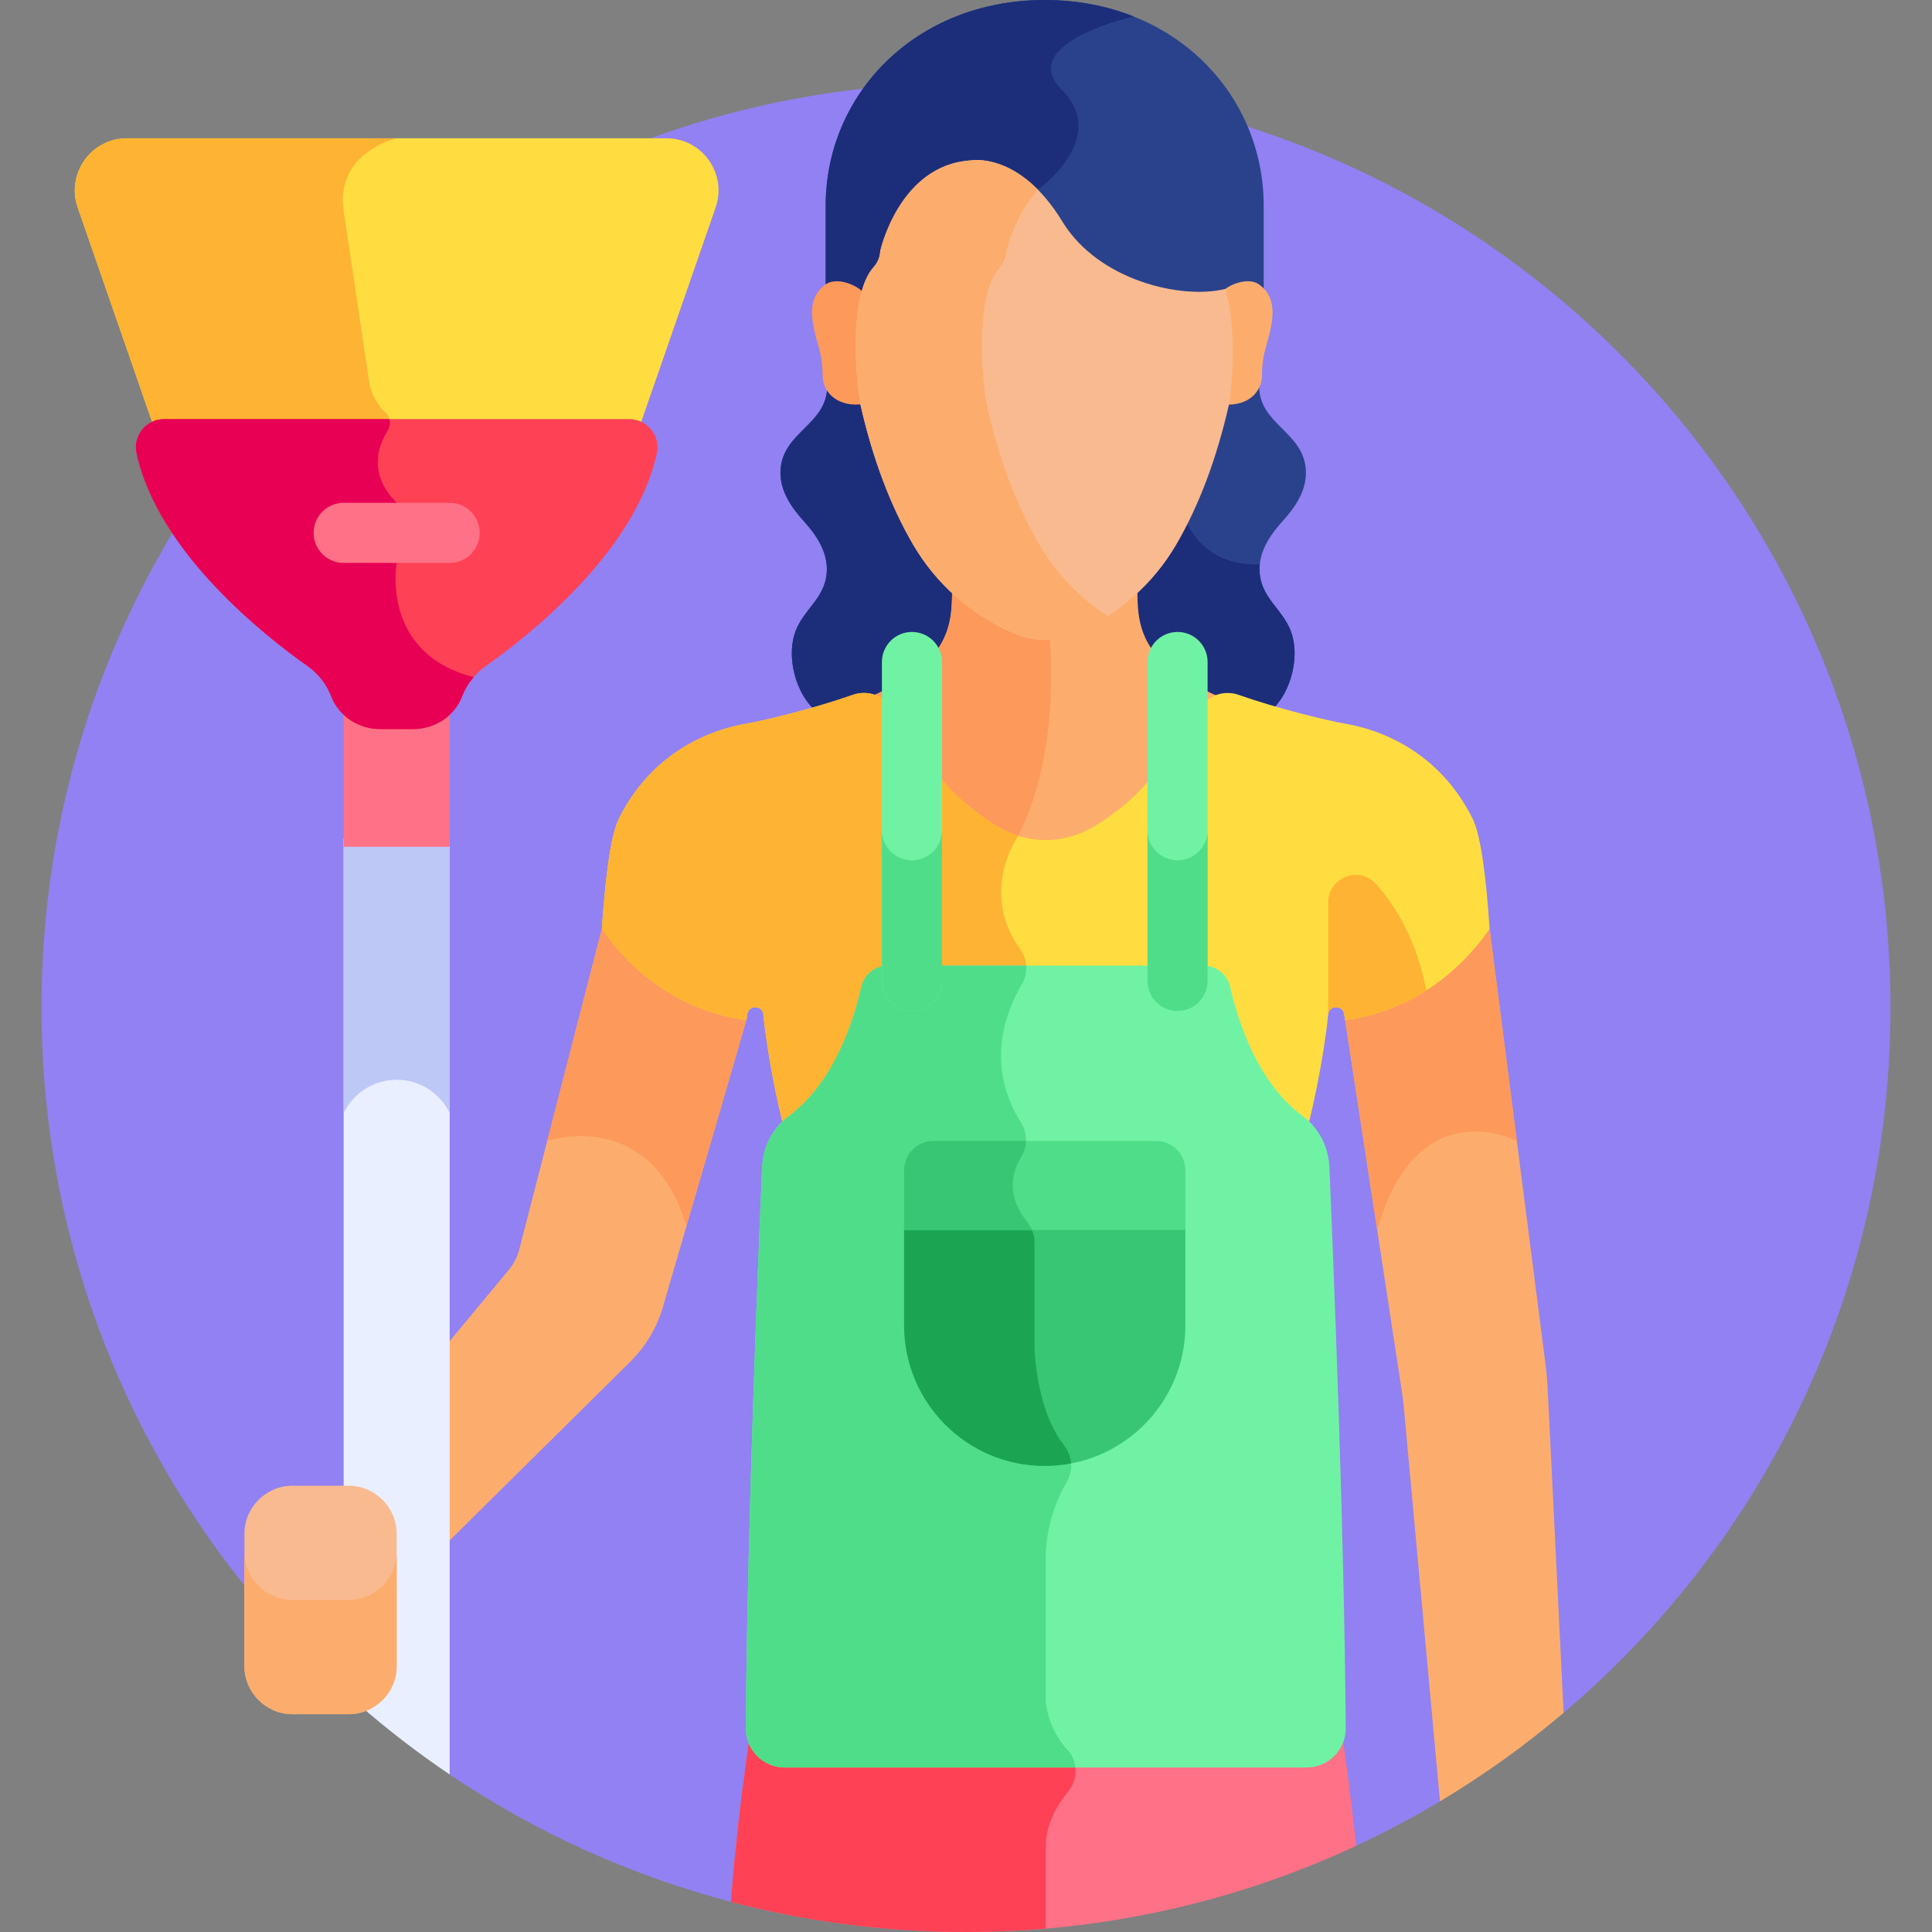 <svg id="Layer_1" enable-background="new 0 0 512 512" height="512" viewBox="0 0 512 512" width="512" xmlns="http://www.w3.org/2000/svg"><rect x="0" y="0" width="512" height="512" fill="#808080" stroke="none"/><g><path d="m119.169 470.257c22.472 15.158 47.597 26.678 74.528 33.739l165.664-14.822c7.639-3.56 15.065-7.498 22.251-11.798l32.761-23.46c52.988-44.941 86.629-111.995 86.629-186.917 0-135.311-109.691-245.002-245.002-245.002s-245.002 109.691-245.002 245.002c0 67.405 27.226 128.448 71.274 172.745z" fill="#9181f2"/><path d="m346.025 124.072c-.942-9.663-12.06-11.646-12.33-21.402-.004-.154 0-.305.002-.458h-114.475c.002.152.006.304.002.458-.27 9.756-11.388 11.739-12.33 21.402-.566 5.807 2.957 10.511 6.114 14.027s6.665 8.269 6.051 14.065c-.69 6.519-6.065 9.362-8.233 15.118-2.242 5.953-.415 13.829 2.956 18.455 3.371 4.627 7.91 6.773 12.292 8.786h100.77c4.382-2.013 8.921-4.159 12.292-8.786s5.198-12.502 2.956-18.455c-2.168-5.756-7.543-8.599-8.233-15.118-.614-5.796 2.894-10.549 6.051-14.065 3.158-3.516 6.682-8.22 6.115-14.027z" fill="#2a428c"/><path d="m339.136 185.737c3.371-4.627 5.198-12.503 2.956-18.456-2.168-5.756-7.543-8.599-8.233-15.118-.094-.891-.081-1.754.003-2.594-20.416.642-21.799-19.588-21.799-19.588l-26.623-27.769h-66.218c.002.152.006.304.002.458-.271 9.756-11.388 11.739-12.331 21.402-.566 5.807 2.958 10.511 6.115 14.027s6.665 8.269 6.051 14.065c-.69 6.519-6.065 9.362-8.233 15.118-2.242 5.953-.415 13.829 2.956 18.456s7.91 6.772 12.292 8.786h100.769c4.383-2.014 8.922-4.16 12.293-8.787z" fill="#1c2e7a"/><g><path d="m159.507 246.139-21.88 84.922c-.515 1.999-1.466 3.86-2.784 5.449l-16.735 20.171v52.604l48.979-48.477c4.04-3.998 6.993-8.96 8.582-14.417l22.142-76.056z" fill="#fcad6d"/><path d="m181.92 324.915 15.889-54.579-38.302-24.196-14.486 56.223s27.207-9.348 36.899 22.552z" fill="#fd995b"/></g><path d="m410.127 367.517c-.089-1.814-.25-3.625-.481-5.426l-14.882-115.951-38.303 24.196 14.973 97.896c.272 1.782.491 3.571.656 5.366l9.522 103.779c11.575-6.926 22.527-14.781 32.761-23.461z" fill="#fcad6d"/><path d="m401.98 302.363-7.216-56.223-38.303 24.196 8.51 55.641c10.576-37.415 37.009-23.614 37.009-23.614z" fill="#fd995b"/><g><path d="m234.392 188.846c3.119 3.832 6.588 9.058 10.012 14.537 4.55 7.279 11.181 12.789 17.232 16.695 8.934 5.767 20.402 5.767 29.337 0 6.051-3.906 12.682-9.416 17.232-16.695 3.553-5.685 7.153-11.021 10.361-14.888 1.576-1.899 3.834-2.987 6.198-3.14-6.201-2.455-10.587-5.341-12.7-6.572-10.933-7.961-10.632-16.016-10.632-23.822-5.954 5.322-16.095 12.076-24.56 12.487-8.465-.411-18.606-7.165-24.56-12.487 0 7.806.302 15.861-10.632 23.822-2.161 1.259-6.693 4.249-13.117 6.738-.116.045-.234.087-.351.131 2.367.172 4.62 1.277 6.18 3.194z" fill="#fcad6d"/><path d="m252.312 154.962c0 7.806.301 15.861-10.632 23.822-2.161 1.259-6.693 4.249-13.117 6.739-.116.045-.234.087-.351.131 2.367.171 4.62 1.276 6.179 3.192 3.119 3.832 6.587 9.058 10.012 14.537 4.55 7.28 11.181 12.789 17.232 16.695 2.273 1.468 4.712 2.557 7.23 3.278.304-.552.6-1.102.875-1.646 9.711-19.194 9.336-42.532 8.319-54.371-.398.045-.797.092-1.189.111-8.463-.412-18.604-7.166-24.558-12.488z" fill="#fd995b"/></g><path d="m390.224 216.878c-9.176-18.353-25.283-23.478-32.621-24.888-6.411-1.079-19.717-4.443-29.324-7.839-3.499-1.237-7.372-.16-9.74 2.698-10.656 12.861-10.785 20.723-27.578 31.558-8.413 5.428-18.633 5.82-27.652 0-16.792-10.835-16.955-18.737-27.578-31.558-2.367-2.857-6.241-3.934-9.74-2.698-9.607 3.395-22.913 6.759-29.324 7.839-7.338 1.409-23.445 6.534-32.621 24.888-2.251 4.501-3.606 15.627-4.54 29.261 5.551 8.056 17.669 21.404 38.303 24.197.082-.565.165-1.107.249-1.624.399-2.458 3.987-2.351 4.231.128.343 3.494.722 5.9 1.113 8.552v-.001c1.122 7.271 2.57 14.428 4.373 21.658.664-.719 1.381-1.393 2.182-1.981 12.451-9.147 17.785-25.972 19.857-35.188.581-2.582 2.85-4.385 5.519-4.385h83.605c2.669 0 4.939 1.803 5.518 4.385 2.074 9.216 7.409 26.042 19.857 35.188.801.588 1.518 1.262 2.182 1.982 1.804-7.23 3.252-14.387 4.373-21.658v.001c.39-2.653.77-5.058 1.113-8.552.243-2.479 3.832-2.586 4.231-.128.084.517.167 1.059.249 1.624 20.633-2.792 32.752-16.14 38.303-24.197-.934-13.635-2.29-24.761-4.54-29.262z" fill="#ffdd40"/><path d="m270.411 251.628c-10.414-14.446-1.885-28.118-.67-29.919.046-.069.089-.14.135-.209-2.229-.697-4.432-1.715-6.567-3.092-16.792-10.835-16.955-18.737-27.578-31.558-2.367-2.857-6.241-3.935-9.74-2.698-9.607 3.395-22.913 6.759-29.324 7.839-7.338 1.409-23.445 6.534-32.621 24.888-2.251 4.501-3.606 15.627-4.54 29.261 5.551 8.056 17.669 21.404 38.302 24.196.082-.565.166-1.107.25-1.624.399-2.458 3.987-2.351 4.23.128.343 3.495.723 5.9 1.113 8.552 1.122 7.271 2.57 14.428 4.373 21.658.664-.72 1.381-1.393 2.181-1.981 12.45-9.147 17.785-25.972 19.857-35.188.581-2.582 2.851-4.385 5.52-4.385h36.58c.239-2.042-.257-4.143-1.501-5.868z" fill="#ffb332"/><path d="m193.696 503.996c19.895 5.216 40.773 8.004 62.304 8.004 36.935 0 71.953-8.189 103.361-22.826-1.217-12.102-2.721-23.479-4.348-33.879.008.91.015 1.816.021 2.716.035 4.866-3.903 8.8-8.751 8.8h-138.295c-4.876 0-8.786-3.963-8.752-8.8.003-.485.007-.975.011-1.464-2.218 14.407-4.215 30.478-5.551 47.449z" fill="#ff7186"/><path d="m277.135 511.092v-21.778c0-5.793 2.865-10.784 5.885-14.435 1.91-2.309 2.474-5.367 1.641-8.068h-76.674c-4.876 0-8.786-3.963-8.752-8.8.003-.485.007-.975.011-1.464-2.218 14.406-4.215 30.477-5.551 47.448 19.896 5.217 40.774 8.005 62.305 8.005 7.121 0 14.169-.311 21.135-.908z" fill="#ff4155"/><path d="m352.303 309.268c-.228-5.32-2.756-10.33-7.047-13.483-12.114-8.901-17.288-25.55-19.245-34.254-.742-3.299-3.691-5.628-7.072-5.628-9.425 0-74.18 0-83.605 0-3.382 0-6.331 2.328-7.073 5.628-1.957 8.704-7.131 25.354-19.245 34.254-4.291 3.153-6.819 8.163-7.048 13.483-1.101 25.655-3.962 96.575-4.323 148.733-.04 5.737 4.607 10.404 10.344 10.404h138.295c5.737 0 10.384-4.666 10.344-10.404-.363-52.158-3.224-123.078-4.325-148.733z" fill="#70f2a4"/><path d="m282.818 463.623c-4.142-4.43-5.299-9.871-5.592-11.82-.063-.417-.091-.831-.091-1.252v-37.486c0-8.806 3.021-15.947 5.63-20.472 1.754-3.042 1.373-6.827-.796-9.588-7.652-9.739-7.813-26.306-7.813-26.306v-27.45c0-1.977-.702-3.885-1.941-5.426-5.776-7.189-3.924-13.475-1.517-17.355 1.722-2.776 1.559-6.289-.176-9.058-9.538-15.227-3.935-29.436.28-36.585.892-1.513 1.261-3.235 1.139-4.923-16.7 0-32.338 0-36.609 0-3.382 0-6.331 2.328-7.073 5.628-1.957 8.704-7.131 25.353-19.245 34.254-4.291 3.153-6.819 8.163-7.048 13.483-1.101 25.655-3.962 96.575-4.323 148.733-.04 5.737 4.607 10.403 10.344 10.403h77.004c-.182-1.737-.901-3.42-2.173-4.78z" fill="#50dd89"/><g><path d="m241.68 267.916c-4.398 0-7.963-3.565-7.963-7.963v-84.517c0-4.398 3.565-7.963 7.963-7.963s7.963 3.565 7.963 7.963v84.517c0 4.398-3.565 7.963-7.963 7.963z" fill="#70f2a4"/></g><g><path d="m312.063 267.916c-4.398 0-7.963-3.565-7.963-7.963v-84.517c0-4.398 3.565-7.963 7.963-7.963s7.963 3.565 7.963 7.963v84.517c0 4.398-3.565 7.963-7.963 7.963z" fill="#70f2a4"/></g><path d="m241.68 227.984c-4.398 0-7.963-3.565-7.963-7.963v39.932c0 4.398 3.565 7.963 7.963 7.963s7.963-3.565 7.963-7.963v-39.932c0 4.398-3.565 7.963-7.963 7.963z" fill="#50dd89"/><path d="m312.063 227.984c-4.398 0-7.963-3.565-7.963-7.963v39.932c0 4.398 3.565 7.963 7.963 7.963s7.963-3.565 7.963-7.963v-39.932c0 4.398-3.565 7.963-7.963 7.963z" fill="#50dd89"/><path d="m176.584 36.642h-142.925c-9.51 0-16.182 9.378-13.064 18.363l20.044 57.746c.874-.36 1.83-.57 2.845-.57h123.275c1.015 0 1.97.21 2.845.57l20.044-57.746c3.118-8.985-3.553-18.363-13.064-18.363z" fill="#ffdd40"/><path d="m105.121 36.642h-71.463c-9.51 0-16.182 9.378-13.063 18.363l20.044 57.746c.874-.36 1.83-.57 2.845-.57h59.845c.028-1.086-.404-2.172-1.253-2.935-3.082-2.766-4.095-7.034-4.095-7.034s-4.535-30.564-6.907-46.231 14.047-19.339 14.047-19.339z" fill="#ffb332"/><path d="m91.074 395.863c6.239.323 11.246 5.51 11.246 11.825v32.629c0 5.039-3.192 9.352-7.65 11.056 7.752 6.789 15.929 13.104 24.499 18.884v-247.977h-28.095z" fill="#e9efff"/><path d="m105.121 286.152c6.188 0 11.519 3.608 14.047 8.826v-72.698h-28.094v72.698c2.528-5.218 7.86-8.826 14.047-8.826z" fill="#bec8f7"/><path d="m105.121 191.097h-4.386c-3.642 0-7.107-1.391-9.662-3.785v37.091h28.095v-37.091c-2.555 2.394-6.02 3.785-9.662 3.785z" fill="#ff7186"/><path d="m314.146 324.915h-74.548v26.294c0 20.586 16.688 37.274 37.274 37.274 20.586 0 37.274-16.688 37.274-37.274z" fill="#38c674"/><path d="m239.598 351.208c0 20.586 16.688 37.275 37.274 37.275 2.383 0 4.71-.233 6.968-.66-.125-1.716-.759-3.402-1.871-4.818-7.652-9.739-7.813-26.306-7.813-26.306v-27.45c0-1.534-.427-3.023-1.194-4.334h-33.364z" fill="#1ba552"/><path d="m314.146 325.977h-74.548v-15.857c0-4.284 3.473-7.757 7.757-7.757h59.034c4.284 0 7.757 3.473 7.757 7.757z" fill="#50dd89"/><path d="m272.215 323.823c-5.776-7.189-3.924-13.475-1.517-17.355.783-1.262 1.157-2.678 1.19-4.105h-24.533c-4.284 0-7.757 3.473-7.757 7.757v15.857h33.89c-.32-.769-.744-1.496-1.273-2.154z" fill="#38c674"/><path d="m166.759 111.071h-123.275c-4.743 0-8.315 4.37-7.314 9.006 5.685 26.332 34.389 48.725 45.304 56.418 2.864 2.018 5.059 4.838 6.323 8.109 2.038 5.276 7.283 8.617 12.939 8.617h4.386 4.386c5.656 0 10.901-3.341 12.939-8.617 1.264-3.271 3.459-6.091 6.323-8.109 10.915-7.692 39.619-30.086 45.304-56.418 1-4.636-2.573-9.006-7.315-9.006z" fill="#ff4155"/><path d="m36.169 120.077c5.685 26.332 34.389 48.725 45.304 56.418 2.864 2.018 5.059 4.838 6.323 8.109 2.038 5.276 7.283 8.617 12.939 8.617h4.386 4.386c5.657 0 10.901-3.341 12.939-8.617.731-1.892 1.782-3.625 3.085-5.148-24.831-6.358-20.41-30.279-20.41-30.279v-15.926c-7.652-7.652-4.919-15.133-2.372-19.151.586-.923.711-2.027.437-3.03h-59.702c-4.743.001-8.315 4.371-7.315 9.007z" fill="#e80054"/><g><path d="m119.169 149.177h-28.095c-4.398 0-7.963-3.565-7.963-7.963s3.565-7.963 7.963-7.963h28.095c4.398 0 7.963 3.565 7.963 7.963 0 4.399-3.566 7.963-7.963 7.963z" fill="#ff7186"/></g><path d="m92.38 454.275h-14.864c-7.007 0-12.741-5.733-12.741-12.741v-35.064c0-7.008 5.733-12.741 12.741-12.741h14.864c7.007 0 12.741 5.733 12.741 12.741v35.064c0 7.008-5.733 12.741-12.741 12.741z" fill="#f9ba8f"/><path d="m92.38 424.003h-14.864c-7.008 0-12.741-5.733-12.741-12.741v30.273c0 7.007 5.733 12.741 12.741 12.741h14.864c7.007 0 12.741-5.733 12.741-12.741v-30.273c0 7.007-5.733 12.741-12.741 12.741z" fill="#fcad6d"/><path d="m228.545 78.151c.705-2.306 1.653-4.28 2.914-5.7 1.141-1.285 1.768-2.786 1.814-4.342 0 0 5.012-22.836 24.013-24.02 0 0 12.888-2.458 24.261 16.215 9.435 15.489 31.755 20.739 43.47 17.935 2.562-1.628 6.887-2.558 9.876-1.487 0-13.607 0-19.151 0-21.182 0-.738 0-1.014 0-1.044.002-29.478-23.61-54.526-58.039-54.526-34.225 0-58.041 24.966-58.041 54.527v22.226c2.935-1.052 7.154-.175 9.732 1.398z" fill="#2a428c"/><path d="m274.995 51.787c.058-.949.089-1.491.089-1.491s19.026-13.765 6.431-26.361c-12.593-12.593 18.934-19.554 18.943-19.556-7.058-2.812-14.993-4.379-23.604-4.379-34.225 0-58.041 24.966-58.041 54.527v22.226c2.935-1.051 7.154-.174 9.732 1.399.705-2.307 1.653-4.28 2.913-5.7 1.141-1.285 1.768-2.786 1.815-4.342 0 0 5.012-22.836 24.014-24.02 0 0 8.453-1.608 17.708 7.697z" fill="#1c2e7a"/><path d="m333.599 75.345c-2.705-1.883-7.351-.12-9.244 1.51-.108.108-.206.213-.31.32 2.968 10.872 1.078 27.782.761 29.807-.016.069-.033.137-.048.206 5.588.382 9.685-2.951 9.685-7.86 0-1.612.144-3.219.427-4.807.922-5.172 5.505-14.457-1.271-19.176z" fill="#fcad6d"/><path d="m228.91 107.025c-1.155-6.71-2.12-20.189.19-29.087-.317-.353-.653-.712-1.025-1.084-1.892-1.63-6.539-3.393-9.243-1.51-6.776 4.719-2.193 14.004-1.271 19.176.283 1.588.427 3.195.427 4.807 0 5.264 4.709 8.72 10.919 7.722l.005-.02z" fill="#fd995b"/><path d="m281.548 58.727c-11.374-18.672-24.261-16.215-24.261-16.215-19.001 1.183-24.013 24.02-24.013 24.02-.046 1.556-.674 3.057-1.814 4.342-6.287 7.085-4.91 27.783-3.443 36.305 3.248 14.338 7.954 26.84 13.984 37.16 6.122 10.477 15.392 18.624 26.809 23.564 5.114 2.211 10.977 2.212 16.09 0 11.417-4.94 20.688-13.088 26.809-23.564 6.029-10.317 10.735-22.82 13.99-37.186 1.124-7.146 1.819-21.471-.977-30.589-11.666 2.902-33.69-2.269-43.174-17.837z" fill="#f9ba8f"/><path d="m275.435 144.339c-6.03-10.32-10.735-22.822-13.983-37.16-1.467-8.522-2.844-29.22 3.443-36.305 1.141-1.285 1.768-2.786 1.814-4.342 0 0 2.029-9.211 8.375-16.236-9.29-9.406-17.797-7.783-17.797-7.783-19.002 1.183-24.014 24.02-24.014 24.02-.046 1.556-.674 3.057-1.815 4.342-6.287 7.085-4.91 27.783-3.443 36.305 3.248 14.338 7.954 26.84 13.984 37.16 6.122 10.476 15.392 18.624 26.81 23.564 5.114 2.211 10.977 2.212 16.09 0 3.053-1.321 5.946-2.878 8.673-4.641-7.471-4.831-13.652-11.249-18.137-18.924z" fill="#fcad6d"/><path d="m356.212 268.712c.084.517.167 1.059.249 1.624 8.608-1.165 15.73-4.17 21.515-7.859-2.515-13.254-8.033-22.295-13.343-28.225-4.432-4.949-12.652-1.725-12.652 4.919v29.669c.244-2.479 3.832-2.586 4.231-.128z" fill="#ffb332"/></g></svg>